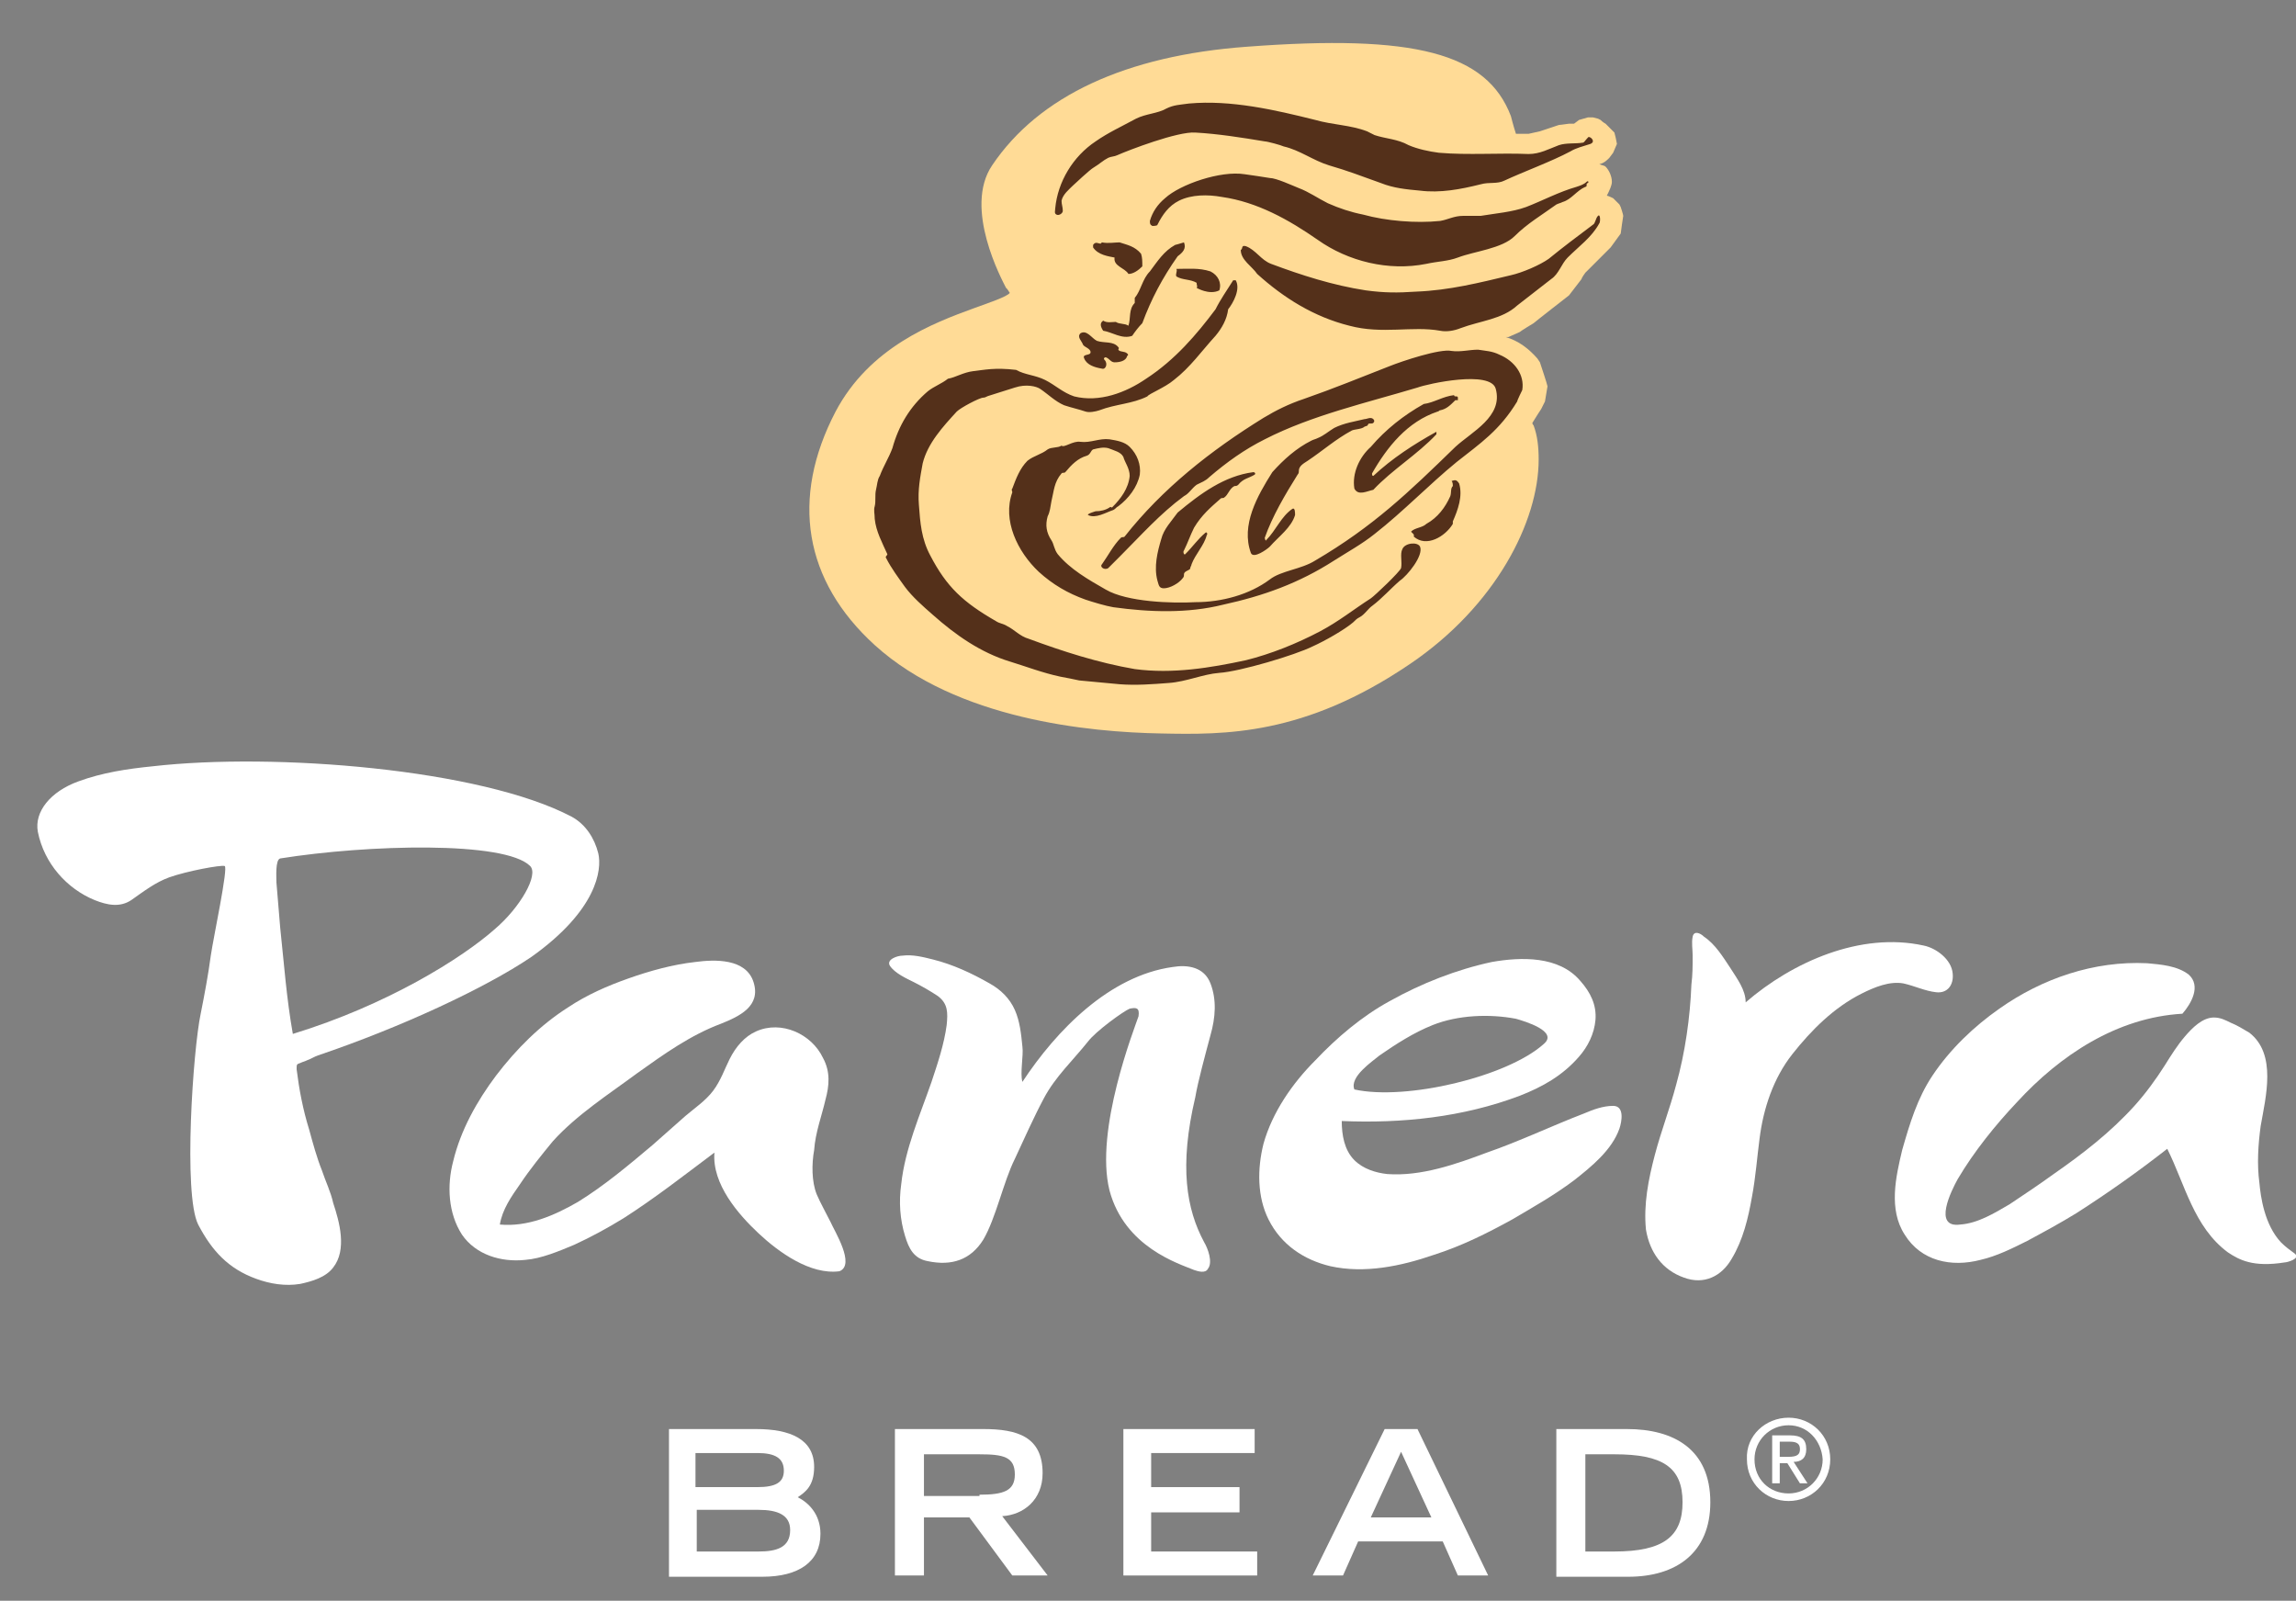 <?xml version="1.0" encoding="utf-8"?>
<!-- Generator: Adobe Illustrator 21.0.2, SVG Export Plug-In . SVG Version: 6.00 Build 0)  -->
<svg version="1.1" id="Layer_1" xmlns="http://www.w3.org/2000/svg" xmlns:xlink="http://www.w3.org/1999/xlink" x="0px" y="0px"
	 viewBox="0 0 181.9 126.8" style="enable-background:new 0 0 181.9 126.8;" xml:space="preserve">
<rect x="0" y="0" width="181.9" height="126.8" fill="#808080" stroke="none"/>
<style type="text/css">
	.st0{fill-rule:evenodd;clip-rule:evenodd;fill:#FFDB96;}
	.st1{fill-rule:evenodd;clip-rule:evenodd;fill:#54301A;}
	.st2{fill:#FFFFFF;}
	.st3{fill-rule:evenodd;clip-rule:evenodd;fill:#FFFFFF;}
</style>
<path class="st0" d="M98.8,3.7c-9.6,0.7-16.5,3.9-20.2,9.4c-2.3,3.4,0.8,9.1,1.1,9.7l0.1,0.1l0.2,0.3c-0.2,0.3-1.7,0.8-2.8,1.2
	c-3.3,1.2-8.3,3.1-11,8.2c-3.6,6.9-2.5,13.4,3.1,18.5c6.5,5.9,17,6.9,22.7,7c5,0.1,11.3,0.2,19.7-5.5c6.8-4.6,10.2-11.3,10.2-16.2
	c0-1-0.1-1.9-0.4-2.7c0,0-0.1-0.1-0.1-0.2c0.3-0.5,0.7-1.1,0.7-1.1c0.1-0.2,0.3-0.6,0.3-0.6c0,0,0.2-1.2,0.2-1.2
	c0-0.1-0.6-1.9-0.6-1.9c0,0-0.2-0.3-0.2-0.3c-0.7-0.8-1.5-1.4-2.5-1.7c0,0,0.2,0,0.2,0l0.9-0.4c0.1-0.1,1.1-0.7,1.1-0.7
	c0.1-0.1,2.8-2.2,2.8-2.2c0,0,1-1.3,1-1.3c0-0.1,0.3-0.5,0.3-0.5l0.5-0.5l1.5-1.5c0,0,0.8-1.1,0.8-1.1c0-0.1,0.2-1.4,0.2-1.4
	c0-0.1-0.2-0.7-0.2-0.7l-0.1-0.2l-0.1-0.1l-0.4-0.4c0,0-0.4-0.2-0.5-0.2c0.2-0.4,0.4-0.8,0.4-1.1c0-0.4-0.2-0.9-0.5-1.2
	c-0.1-0.1-0.3-0.1-0.5-0.2c0.1,0,0.3-0.1,0.3-0.1c0.2-0.1,0.4-0.3,0.4-0.3l0.1-0.1l0.3-0.4l0.3-0.7l-0.1-0.5l-0.1-0.4l-0.2-0.2
	l-0.5-0.5c-0.2-0.1-0.4-0.3-0.4-0.3l-0.2-0.1l-0.4-0.1l-0.4,0l-0.7,0.2c0,0-0.4,0.3-0.4,0.3c0,0-0.4,0-0.4,0c0,0-0.8,0.1-0.8,0.1
	c0,0-1.2,0.4-1.2,0.4l-0.3,0.1c0,0-0.9,0.2-0.9,0.2h-1c-0.2-0.6-0.4-1.4-0.4-1.4C117.8,4.2,112.1,2.7,98.8,3.7 M126.5,17.2
	C126.5,17.2,126.5,17.2,126.5,17.2L126.5,17.2z"/>
<path class="st1" d="M114.9,39.3c0.1-0.3,0-0.6,0.2-0.8c0-0.1,0-0.3-0.1-0.4c0.3-0.1,0.4-0.1,0.6,0.2c0.3,1-0.1,2.1-0.5,3
	c0,0.1,0,0.1,0,0.2c-0.6,1-2.1,1.9-3.1,1c0.1-0.2-0.2-0.3-0.2-0.4c0.3-0.3,0.9-0.3,1.2-0.6C113.9,41,114.5,40.2,114.9,39.3
	 M112.8,32c0.8-0.1,1.5-0.6,2.4-0.7c0,0.2,0.3,0,0.3,0.2c0,0.1,0,0.1,0,0.2c-0.1,0-0.1,0-0.2,0c-0.4,0.4-0.7,0.7-1.2,0.8
	c-0.1,0-0.1,0.1-0.2,0.1c-2.4,0.8-4,2.8-5.2,4.9c0,0.1,0,0.2,0.1,0.2c1.5-1.4,3.2-2.5,5-3.5c0,0.1,0,0.1,0,0.2
	c-1.5,1.6-3.5,2.8-5,4.4c-0.5,0.1-1.2,0.5-1.5-0.1c-0.2-1.2,0.4-2.5,1.3-3.3C109.8,34,111.2,32.9,112.8,32 M103.9,34.9
	c0.2-0.1,0.3-0.1,0.5-0.2c0.5-0.2,0.8-0.5,1.3-0.8c0.8-0.4,1.6-0.5,2.4-0.7c0.2,0,0.5-0.2,0.7,0c0.1,0.1,0.1,0.2,0,0.3
	c-0.1,0.1-0.4,0-0.4,0.1c-0.1,0.2-0.1,0.1-0.3,0.2c-0.2,0.2-0.8,0.2-1,0.3c-1.3,0.7-2.3,1.6-3.5,2.4c-0.3,0.2-0.7,0.4-0.7,0.8
	c0,0.1,0,0.2-0.1,0.3c-1,1.6-2,3.3-2.6,5c0,0.1,0.1,0.3,0.1,0.2c0.8-0.8,1.2-1.9,2.1-2.5c0.2-0.1,0.2,0.3,0.2,0.5
	c-0.3,1-1.3,1.7-2,2.5c-0.2,0.2-1.3,1-1.5,0.5c-0.8-2.2,0.5-4.5,1.7-6.4C101.7,36.4,102.7,35.5,103.9,34.9 M99.3,37.4
	c0.1,0,0.2,0.1,0.1,0.2c-0.5,0.3-0.9,0.3-1.3,0.8c-0.1,0.1-0.2,0.1-0.3,0.1c-0.4,0.2-0.5,0.7-0.8,0.9c-0.1,0.1-0.2,0-0.3,0.1
	c-0.8,0.7-1.5,1.3-2.1,2.3c-0.3,0.6-0.5,1.2-0.8,1.8c-0.1,0.1,0,0.4,0.1,0.3c0.6-0.6,1-1.2,1.6-1.7c0.1-0.1,0.2,0.1,0.1,0.2
	c-0.2,0.8-0.9,1.5-1.2,2.3c0,0.1-0.1,0.2-0.1,0.3c0,0.2-0.5,0.2-0.5,0.5c0,0.1,0,0.2-0.1,0.3c-0.3,0.4-1,0.8-1.5,0.8
	c-0.4,0-0.4-0.3-0.5-0.6c-0.3-1.1,0-2.3,0.3-3.3c0.2-0.8,0.8-1.4,1.3-2.1C95.1,39.1,97,37.7,99.3,37.4 M87.9,40.2
	c0.1-0.1,0.1,0,0.2,0c0.7-0.7,1.3-1.5,1.4-2.5c0-0.6-0.4-1.1-0.5-1.5c-0.2-0.4-0.7-0.5-1.2-0.7c-0.4-0.1-0.8,0-1.2,0.1
	c-0.2,0.1-0.2,0.4-0.5,0.5c-0.7,0.2-1.2,0.7-1.7,1.3c-0.1,0.1-0.2,0-0.3,0.1c-0.6,0.7-0.6,1.4-0.8,2.2c-0.1,0.5-0.1,0.8-0.3,1.2
	c-0.2,0.7-0.1,1.3,0.3,1.9c0.2,0.3,0.2,0.7,0.5,1.1c1,1.2,2.4,2,3.8,2.8c1.7,1,5.3,1.1,7.1,1c2.1,0,4.3-0.6,5.9-1.8
	c0.9-0.7,2.5-0.8,3.6-1.5c4.6-2.7,7.4-5.4,11.1-9c1.3-1.2,3.8-2.4,3.2-4.6c-0.4-1.5-5.4-0.4-6.2-0.1c-4,1.2-8.4,2.2-12.1,4.1
	c-1.6,0.8-3,1.8-4.4,3c-0.3,0.3-0.6,0.4-1,0.6c-0.4,0.3-0.6,0.7-1,0.9c-1.9,1.4-3.4,3.1-5.1,4.8c-0.3,0.3-0.6,0.6-0.9,0.9
	c-0.3,0.2-0.7-0.1-0.5-0.3c0.5-0.7,0.9-1.5,1.5-2.1c0.1-0.1,0.2,0,0.3-0.1c3-3.8,6.8-6.8,11-9.4c1-0.6,2-1.1,3.2-1.5
	c2.3-0.8,4.5-1.7,6.8-2.6c1-0.4,4-1.4,4.9-1.2c0.7,0.1,1.4-0.1,2.1-0.1c0.6,0.1,1.1,0.1,1.7,0.4c1.2,0.5,2,1.6,1.8,2.8
	c0,0-0.4,0.8-0.4,0.9c-1.4,2.3-2.9,3.3-4.8,4.8c-2.2,1.8-4.2,3.9-6.5,5.7c-1,0.8-2.1,1.4-3.2,2.1c-2.8,1.8-5.6,2.8-8.8,3.5
	c-2.8,0.7-5.8,0.6-8.7,0.2c-0.6-0.1-1.6-0.4-2.2-0.6c-1.4-0.5-2.6-1.2-3.7-2.2c-1.7-1.6-2.9-4.1-2.1-6.3c0-0.1-0.1-0.2,0-0.3
	c0.3-0.8,0.6-1.6,1.2-2.2c0.5-0.4,1.1-0.5,1.6-0.9c0.3-0.2,0.8-0.1,1.1-0.3c0.2,0.2,0.9-0.4,1.5-0.3c0.8,0.1,1.5-0.3,2.3-0.2
	c0.6,0.1,1.2,0.2,1.6,0.6c0.6,0.6,0.9,1.4,0.8,2.2c-0.2,1-0.9,1.9-1.7,2.5c-0.2,0.1-0.2,0.2-0.4,0.3c-0.6,0.2-1.4,0.7-2,0.4
	c-0.1-0.1,0.6-0.3,0.6-0.3C87.2,40.5,87.6,40.4,87.9,40.2 M85.6,26.4c0.5-0.3,0.9,0.4,1.3,0.6c0.6,0.2,1.3,0,1.7,0.5
	c0.1,0.1,0,0.1,0,0.2c0.1,0.2,0.5,0.1,0.7,0.3c0.1,0.1,0.1,0.1,0,0.2c-0.1,0.4-0.6,0.5-1,0.5c-0.3,0-0.4-0.3-0.7-0.4
	c-0.1,0-0.2,0.1-0.1,0.2c0.3,0.3,0.1,0.8-0.2,0.7c-0.6-0.1-1.2-0.3-1.4-0.8c-0.2-0.4,0.5-0.2,0.5-0.5c0-0.3-0.5-0.4-0.6-0.6
	C85.7,27,85.3,26.7,85.6,26.4 M96.3,24.5c0.4-0.8,0.9-1.5,1.4-2.3c0.1,0,0.1,0,0.2,0c0.4,0.7-0.2,1.8-0.6,2.3
	c-0.1,0.8-0.5,1.5-1,2.1c-1.1,1.2-2,2.5-3.3,3.5c-0.7,0.6-2,1.1-2.1,1.3c-1.2,0.6-2.5,0.6-3.8,1.1c-0.3,0.1-0.8,0.2-1.1,0.1
	c-0.6-0.2-1.1-0.3-1.7-0.5c-0.7-0.3-1.3-0.9-1.9-1.3c-0.3-0.2-1.1-0.4-2-0.1c-0.6,0.2-1.3,0.4-1.9,0.6c-0.4,0.1-0.4,0.2-0.6,0.2
	c-0.3,0-1.8,0.8-2.1,1.1c-1.1,1.2-2.3,2.5-2.7,4.1c-0.2,1.1-0.4,2.1-0.3,3.3c0.1,1.4,0.2,2.7,0.9,4c1.3,2.5,2.6,3.7,5.2,5.2
	c0.3,0.2,0.6,0.2,0.9,0.4c0.6,0.3,1,0.8,1.7,1c2.7,1,5.5,1.9,8.4,2.4c3,0.4,6-0.1,8.8-0.7c2-0.5,4-1.3,5.9-2.3
	c1.5-0.8,2.6-1.7,4-2.6c0.3-0.2,2.3-2.1,2.4-2.4c0.1-0.5-0.1-1.1,0.1-1.5c0.2-0.5,1.2-0.6,1.4-0.2c0.3,0.7-1,2.3-1.6,2.7
	c-0.7,0.6-1.4,1.4-2.2,2c-0.3,0.2-0.6,0.7-1,0.9c-0.2,0.1-0.3,0.2-0.5,0.4c-0.7,0.6-2.3,1.5-3.2,1.9c-1.4,0.7-5.8,2-7.4,2.1
	c-1.3,0.1-2.6,0.7-4,0.8c-1.3,0.1-2.6,0.2-3.9,0.1c-1-0.1-2.1-0.2-3.2-0.3c-0.5-0.1-0.9-0.2-1.5-0.3c-1.4-0.3-2.7-0.8-4-1.2
	c-2.3-0.7-4.3-2.1-6.1-3.7c-0.8-0.7-1.6-1.4-2.2-2.2c-0.5-0.7-1.1-1.5-1.5-2.3c-0.1-0.1,0.1-0.2,0.1-0.3c-0.4-0.9-0.9-1.8-1-2.8
	c0-0.4-0.1-0.7,0-1c0.1-0.4,0-0.9,0.1-1.3c0.1-0.4,0.1-0.8,0.3-1.1c0.3-0.8,0.7-1.4,1-2.2c0.5-1.8,1.4-3.3,2.8-4.5
	c0.5-0.4,1.1-0.6,1.6-1c0.6-0.1,1.2-0.5,2-0.6c0.9-0.1,1.7-0.3,3.4-0.1c0.7,0.4,1.5,0.4,2.3,0.8c0.8,0.4,1.4,1,2.3,1.3
	c2,0.5,4.1-0.3,5.7-1.4C93.1,28.5,94.8,26.5,96.3,24.5 M94.8,22.4c-0.5-0.3-1.1-0.2-1.6-0.5c-0.1-0.2,0.1-0.4,0-0.6
	c0.9,0,1.8-0.1,2.7,0.2c0.6,0.3,0.9,0.9,0.7,1.5c-0.8,0.4-1.8-0.2-1.8-0.2C94.9,22.7,94.8,22.6,94.8,22.4 M98.3,19.8
	c0.2-0.1,0-0.4,0.4-0.3c0.8,0.3,1.2,1.1,2,1.4c2.4,0.9,4.9,1.7,7.5,2.1c1.5,0.2,2.5,0.2,4,0.1c2.6-0.1,5-0.7,7.5-1.3
	c0.9-0.2,2.3-0.8,3-1.3c1.1-0.9,2.3-1.8,3.5-2.7c0.2-0.1,0.2-0.5,0.4-0.7c0.2-0.2,0.2,0.5,0.1,0.6c-0.6,1.1-1.6,1.8-2.5,2.7
	c-0.5,0.5-0.7,1.3-1.3,1.7c-0.9,0.7-1.8,1.4-2.7,2.1c-1.2,1.1-2.9,1.2-4.5,1.8c-0.5,0.2-1.1,0.3-1.6,0.2c-2.2-0.4-4.6,0.3-7.2-0.4
	c-2.8-0.7-5.2-2.2-7.3-4.1C99.2,21.1,98.3,20.6,98.3,19.8 M91.1,17.5c0.2-0.7,0.6-1.3,1.2-1.8c1.2-1.1,4.4-2.2,6.3-1.9
	c0.7,0.1,1.4,0.2,2,0.3c0.5,0,1.8,0.6,2.3,0.8c0.8,0.3,1.5,0.8,2.3,1.2c0.9,0.4,1.8,0.7,2.8,0.9c1.8,0.5,4.2,0.7,6.1,0.5
	c0.6-0.1,1.1-0.4,1.8-0.4c0.5,0,0.9,0,1.4,0c1.2-0.2,2.5-0.3,3.6-0.7c1.3-0.5,2.6-1.2,4-1.6c0.3-0.1,0.6-0.2,0.8-0.4
	c0.1-0.1,0.2,0,0.1,0.1c-0.2,0,0,0.3-0.2,0.3c-0.7,0.3-1.1,1-1.8,1.2c-0.2,0.1-0.3,0.1-0.5,0.2c-1.1,0.8-2.3,1.5-3.3,2.5
	c-1,1-3.2,1.2-4.5,1.7c-0.8,0.3-1.6,0.3-2.5,0.5c-3,0.6-6.2-0.2-8.6-1.9c-2.3-1.6-4.8-3-7.6-3.4c-1.1-0.2-2.4-0.2-3.4,0.3
	c-0.8,0.4-1.3,1.1-1.7,1.9c0,0.1-0.4,0.1-0.4,0.1C91.1,17.8,91.1,17.7,91.1,17.5 M86.8,11.2c1-0.7,2.1-1.2,3.2-1.8
	C90.8,9,91.7,9,92.4,8.6c0.6-0.3,1.1-0.3,1.8-0.4c3.3-0.3,6.8,0.5,10,1.3c1.4,0.4,2.8,0.4,4.1,0.9c0.2,0.1,0.4,0.2,0.6,0.3
	c0.9,0.3,1.8,0.3,2.7,0.8c0.7,0.3,1.6,0.5,2.4,0.6c2.3,0.2,4.8,0,7.1,0.1c0.9,0,1.6-0.4,2.4-0.7c0.6-0.2,1.3-0.1,1.9-0.2
	c0.1,0,0.2-0.2,0.4-0.4c0.1-0.2,0.7,0.3,0.2,0.5c-0.6,0.2-1.1,0.3-1.6,0.6c-1.5,0.8-3.7,1.6-5.2,2.3c-0.6,0.3-1.2,0.1-1.9,0.3
	c-1.6,0.4-3.2,0.7-4.8,0.5c-1.1-0.1-2.1-0.2-3.1-0.6c-1.4-0.5-2.7-1-4.1-1.4c-1.3-0.4-2.3-1.2-3.6-1.5c-0.2-0.1-1.3-0.4-1.5-0.4
	c-1.8-0.3-3.7-0.6-5.5-0.7c-1.4-0.1-5.3,1.4-6.2,1.8c-0.2,0.1-0.5,0.1-0.7,0.2c-0.4,0.2-0.7,0.5-1.2,0.8c-0.2,0.1-1.5,1.3-1.6,1.4
	c-0.3,0.3-0.8,0.7-0.9,1.2c0,0.3,0.1,0.5,0.1,0.8c0,0.2-0.3,0.4-0.5,0.3c-0.2-0.1-0.1-0.3-0.1-0.5C83.8,14.4,85,12.4,86.8,11.2
	 M93.1,19.4c0,0,0.4-0.1,0.7-0.2c0.2,0.5-0.1,0.8-0.5,1.1c-1.2,1.7-2.1,3.4-2.8,5.3c-0.3,0.3-0.6,0.7-0.8,1
	c-0.8,0.3-1.6-0.3-2.3-0.4c-0.2-0.3-0.3-0.6,0-0.8c0.3,0.2,0.7,0.1,1,0.1c0.3,0.2,0.7,0.1,1,0.3c0.2-0.6,0-1.3,0.5-1.8
	c0-0.1,0-0.2,0-0.4c0.5-0.6,0.6-1.5,1.2-2.1C91.7,20.7,92.2,19.9,93.1,19.4 M86.6,19.6c0-0.1,0-0.1,0-0.2c0.2-0.3,0.4-0.1,0.6-0.1
	l0.1-0.1c0.5,0.1,1,0,1.4,0c0.6,0.2,1.2,0.3,1.7,0.9c0.1,0.3,0.1,0.6,0.1,1c-0.3,0.3-0.7,0.6-1.1,0.6c-0.3-0.5-1.2-0.6-1.1-1.3
	C87.8,20.3,87,20.2,86.6,19.6"/>
<g>
	<g>
		<path class="st2" d="M141.7,112.3c1.8,0,3.3,1.4,3.3,3.3c0,1.9-1.5,3.3-3.3,3.3c-1.8,0-3.3-1.4-3.3-3.3
			C138.3,113.7,139.9,112.3,141.7,112.3 M141.7,112.9c-1.5,0-2.7,1.2-2.7,2.7c0,1.6,1.2,2.7,2.7,2.7c1.5,0,2.7-1.2,2.7-2.7
			C144.3,114.1,143.2,112.9,141.7,112.9 M141,117.5h-0.6v-3.8h1.4c0.9,0,1.3,0.3,1.3,1.1c0,0.7-0.4,1-1,1l1.1,1.7h-0.6l-1-1.6H141
			V117.5z M141,115.4h0.7c0.7,0,0.9-0.2,0.9-0.6c0-0.4-0.2-0.6-0.8-0.6H141V115.4z"/>
		<path class="st2" d="M52.9,113.2h7c2.7,0,4.6,0.8,4.6,3c0,1.5-0.7,2-1.3,2.4c0.8,0.4,1.8,1.3,1.8,2.9c0,2.2-1.7,3.4-4.6,3.4h-7.4
			V113.2z M60,117.8c1.5,0,2.1-0.4,2.1-1.3c0-1-0.7-1.4-2.1-1.4h-4.9v2.7H60z M60.1,122.9c1.4,0,2.5-0.3,2.5-1.7
			c0-1.2-1-1.6-2.5-1.6h-4.9v3.3H60.1z"/>
		<path class="st2" d="M70.9,113.2h7c2.7,0,4.7,0.6,4.7,3.5c0,2.1-1.5,3.3-3.2,3.4l3.6,4.7h-2.8l-3.4-4.6h-3.6v4.6h-2.3V113.2z
			 M77.6,118.4c1.9,0,2.8-0.3,2.8-1.6c0-1.4-0.9-1.6-2.8-1.6h-4.4v3.3H77.6z"/>
		<polygon class="st2" points="89,113.2 99.4,113.2 99.4,115.1 91.2,115.1 91.2,117.8 98.2,117.8 98.2,119.8 91.2,119.8 91.2,122.9 
			99.6,122.9 99.6,124.8 89,124.8 		"/>
		<path class="st2" d="M109.7,113.2h2.6l5.6,11.6h-2.4l-1.2-2.7h-6.7l-1.2,2.7H104L109.7,113.2z M113.4,120.2L111,115l-2.4,5.2
			H113.4z"/>
		<path class="st2" d="M123.3,113.2h5.6c3.7,0,6.6,1.6,6.6,5.8c0,4-2.7,5.9-6.5,5.9h-5.7V113.2z M127.9,122.9c3.9,0,5.4-1.2,5.4-3.9
			c0-2.8-1.6-3.8-5.4-3.8h-2.3v7.7H127.9z"/>
	</g>
	<path class="st3" d="M172.9,80.3c-5.2,0.3-9.7,3.3-13.1,7c-1.7,1.8-3.4,3.9-4.7,6.1c-0.5,0.9-2,3.9,0.2,3.6
		c1.4-0.1,2.7-0.9,3.9-1.6c1.2-0.8,2.4-1.6,3.5-2.4c2.3-1.6,4.5-3.3,6.4-5.4c0.9-1,1.7-2.1,2.4-3.2c0.5-0.8,1-1.6,1.6-2.3
		c0.6-0.7,1.4-1.5,2.3-1.5c0.5,0,0.9,0.2,1.3,0.4c0.5,0.2,1,0.5,1.5,0.8c2.2,1.7,1.3,5.1,0.9,7.4c-0.2,1.5-0.3,3-0.1,4.5
		c0.1,1.1,0.4,3.3,1.7,4.7c0.4,0.4,0.7,0.6,1.1,0.9c0.5,0.4-0.6,0.7-0.8,0.7c-2.5,0.4-3.6-0.2-4.5-0.8c-2.7-2-3.4-5.4-4.8-8.2
		c-2.3,1.8-4.7,3.5-7.2,5.1c-1.3,0.8-2.6,1.5-3.9,2.2c-1.2,0.6-2.4,1.2-3.7,1.5c-2.3,0.6-4.7,0.1-6-2c-1.3-2-0.7-4.6-0.2-6.7
		c0.6-2.1,1.2-4.1,2.4-5.9c1.4-2.1,3.3-3.9,5.3-5.3c3.4-2.4,7.5-3.8,11.7-3.6c1.1,0.1,2.4,0.2,3.3,0.9
		C174.4,78.1,173.6,79.5,172.9,80.3"/>
	<path class="st3" d="M152.4,74.9c1,0.2,2.2,1.1,2.3,2.2c0.1,0.9-0.4,1.6-1.3,1.5c-0.9-0.1-1.7-0.5-2.6-0.7
		c-1.1-0.2-2.3,0.3-3.3,0.8c-2.2,1.1-4,2.9-5.5,4.8c-1.5,1.9-2.3,4.3-2.6,6.7c-0.2,1.5-0.3,3-0.6,4.6c-0.3,1.7-0.7,3.4-1.6,4.9
		c-0.8,1.4-2.2,2.1-3.8,1.5c-1.7-0.6-2.7-2-3-3.8c-0.2-2,0.2-4,0.7-5.9c0.5-1.9,1.2-3.7,1.7-5.6c0.7-2.5,1.1-5.3,1.2-7.9
		c0.1-0.8,0.1-1.5,0.1-2.3c0-0.5-0.1-1,0-1.5c0.1-0.5,0.6-0.3,0.9,0c0.9,0.6,1.5,1.6,2.1,2.5c0.5,0.8,1.2,1.7,1.2,2.7
		C142,76.2,147.4,73.8,152.4,74.9"/>
	<path class="st3" d="M89.5,79.9c-0.5,0.2-2.7,1.8-3.3,2.6C85,84,83.6,85.3,82.7,87c-0.8,1.5-1.6,3.3-2.3,4.8
		c-0.9,1.8-1.5,4.7-2.5,6.4c-1,1.6-2.5,2.1-4.4,1.7c-1.1-0.2-1.5-1-1.8-2c-0.4-1.3-0.5-2.7-0.3-4.1c0.3-2.8,1.5-5.5,2.4-8.1
		c0.5-1.5,1-3,1.2-4.5c0.1-1,0.1-1.7-0.7-2.3c-0.6-0.4-1.3-0.8-1.9-1.1c-0.6-0.3-1.5-0.7-1.9-1.3c-0.3-0.5,0.6-0.8,1-0.8
		c0.8-0.1,1.6,0.1,2.4,0.3c1.6,0.4,3.1,1.1,4.5,1.9c0.9,0.5,1.6,1.2,2,2.1c0.4,0.9,0.5,1.9,0.6,2.9c0.1,0.7-0.2,2.1,0,2.8
		c2.7-4.1,6.9-8.4,11.9-9.1c1.2-0.2,2.5,0,3,1.3c0.5,1.3,0.4,2.7,0,4.1c-0.4,1.5-1,3.7-1.2,4.9c-1.3,5.5-0.7,8.9,0.7,11.5
		c0.3,0.5,0.7,1.6,0.3,2.1c-0.2,0.4-0.8,0.2-1.1,0.1c-1.2-0.5-5.5-1.8-6.7-6.3c-1.2-4.8,2-12.9,2.3-13.8
		C90.3,79.8,90,79.8,89.5,79.9"/>
	<path class="st3" d="M59.7,77.8c0.6,1.9-1.1,2.7-2.6,3.3c-2.4,0.9-4.5,2.4-6.6,3.9c-2.3,1.7-4.8,3.3-6.7,5.4
		c-0.9,1.1-1.8,2.2-2.6,3.4c-0.7,1-1.4,2-1.6,3.2c2.2,0.2,4.3-0.7,6.2-1.8c2.1-1.3,4-2.9,5.9-4.5c0.9-0.8,1.7-1.5,2.6-2.3
		c0.7-0.6,1.6-1.2,2.2-2c0.6-0.8,0.9-1.7,1.3-2.5c0.5-1,1.2-1.8,2.1-2.2c2-0.9,4.4,0.2,5.3,2.1c0.6,1.1,0.5,2.2,0.2,3.3
		c-0.3,1.3-0.8,2.6-0.9,4c-0.2,1.1-0.2,2.5,0.2,3.5c0.3,0.7,0.7,1.4,1.1,2.2c0.3,0.7,2,3.4,0.7,3.9c-2.3,0.3-4.8-1.5-6.4-3
		c-1.6-1.5-3.7-3.9-3.5-6.4c-2.4,1.8-4.7,3.6-7.2,5.2c-1.3,0.8-2.6,1.5-3.9,2.1c-1.2,0.5-2.6,1.1-3.9,1.2c-1.9,0.2-3.9-0.4-5-2
		c-1.1-1.7-1.2-3.9-0.7-5.8c0.6-2.5,1.9-4.8,3.4-6.8c1.6-2.1,3.5-4,5.7-5.4c1.5-1,3.1-1.7,4.8-2.3c1.7-0.6,3.5-1.1,5.3-1.3
		C56.6,76,59.1,75.9,59.7,77.8"/>
	<path class="st3" d="M42,68.6c0.7,0.7-0.8,3.3-2.8,5c-2.6,2.3-8.5,6-16,8.3c-0.5-2.8-0.7-5.6-1-8.4c-0.1-1.2-0.2-2.4-0.3-3.6
		c0-0.4-0.1-1.8,0.3-1.9C29.1,66.9,40,66.6,42,68.6 M45.3,64.7c1.1,0.6,1.8,1.7,2.1,2.9c0.3,1.3-0.1,4.5-5.3,8.2
		c-3.7,2.5-10.4,5.6-16.9,7.8c-0.3,0.1-0.6,0.3-0.9,0.4c-0.2,0.1-0.3,0.1-0.5,0.2c-0.3,0.1-0.3,0.1-0.3,0.5c0.2,1.6,0.5,3.2,1,4.8
		c0.3,1.1,0.6,2.2,1,3.2c0.3,0.9,0.7,1.7,0.9,2.6c0.5,1.5,1.1,3.7,0,5.1c-0.6,0.8-1.7,1.1-2.6,1.3c-1.2,0.2-2.4,0-3.5-0.4
		c-2.2-0.8-3.5-2.2-4.6-4.3c-1.2-2.4-0.4-13.9,0.2-16.7c0.3-1.5,0.6-3.1,0.8-4.6c0.2-1.4,1.4-7,1.1-7.1c-0.3-0.1-3,0.4-4.4,0.9
		c-1.1,0.4-2,1.1-3,1.8c-0.9,0.6-1.9,0.4-2.9,0c-2.2-0.9-4-2.9-4.5-5.4c-0.3-1.6,1-3.2,3.2-4c1.9-0.7,3.9-1,5.9-1.2
		C21.7,59.6,38.1,60.9,45.3,64.7"/>
	<path class="st3" d="M122.3,82.7c-2.9,2.6-10.9,4.5-15,3.6c-0.4-1,1.4-2.2,2-2.7c1.3-0.9,2.7-1.8,4.2-2.4c2-0.8,4.5-0.9,6.6-0.5
		C120.8,80.9,123.5,81.7,122.3,82.7 M125.2,77.7c0.8,0.9,1.3,1.9,1.2,3.1c-0.1,1.1-0.6,2.1-1.3,2.9c-1.3,1.5-2.9,2.4-4.7,3.1
		c-4.5,1.7-9.3,2.2-14.1,2c0,1.1,0.2,2.3,1,3.1c0.7,0.7,1.7,1,2.6,1.1c2.7,0.2,5.5-0.8,7.9-1.7c2.6-0.9,5.1-2.1,7.7-3.1
		c0.7-0.3,1.5-0.6,2.3-0.6c0.9,0,0.7,1.2,0.5,1.8c-0.6,1.7-2.2,3-3.6,4.1c-1.6,1.2-3.2,2.1-4.9,3.1c-2,1.1-4,2.1-6.2,2.8
		c-2.6,0.9-5.5,1.5-8.2,0.9c-2.1-0.5-3.9-1.7-4.9-3.7c-0.9-1.8-0.9-4-0.4-6c0.7-2.5,2.3-4.8,4.1-6.6c1.7-1.8,3.7-3.5,5.9-4.7
		c2.5-1.4,5.3-2.5,8.1-3.1C120.5,75.8,123.5,75.7,125.2,77.7"/>
</g>
</svg>
